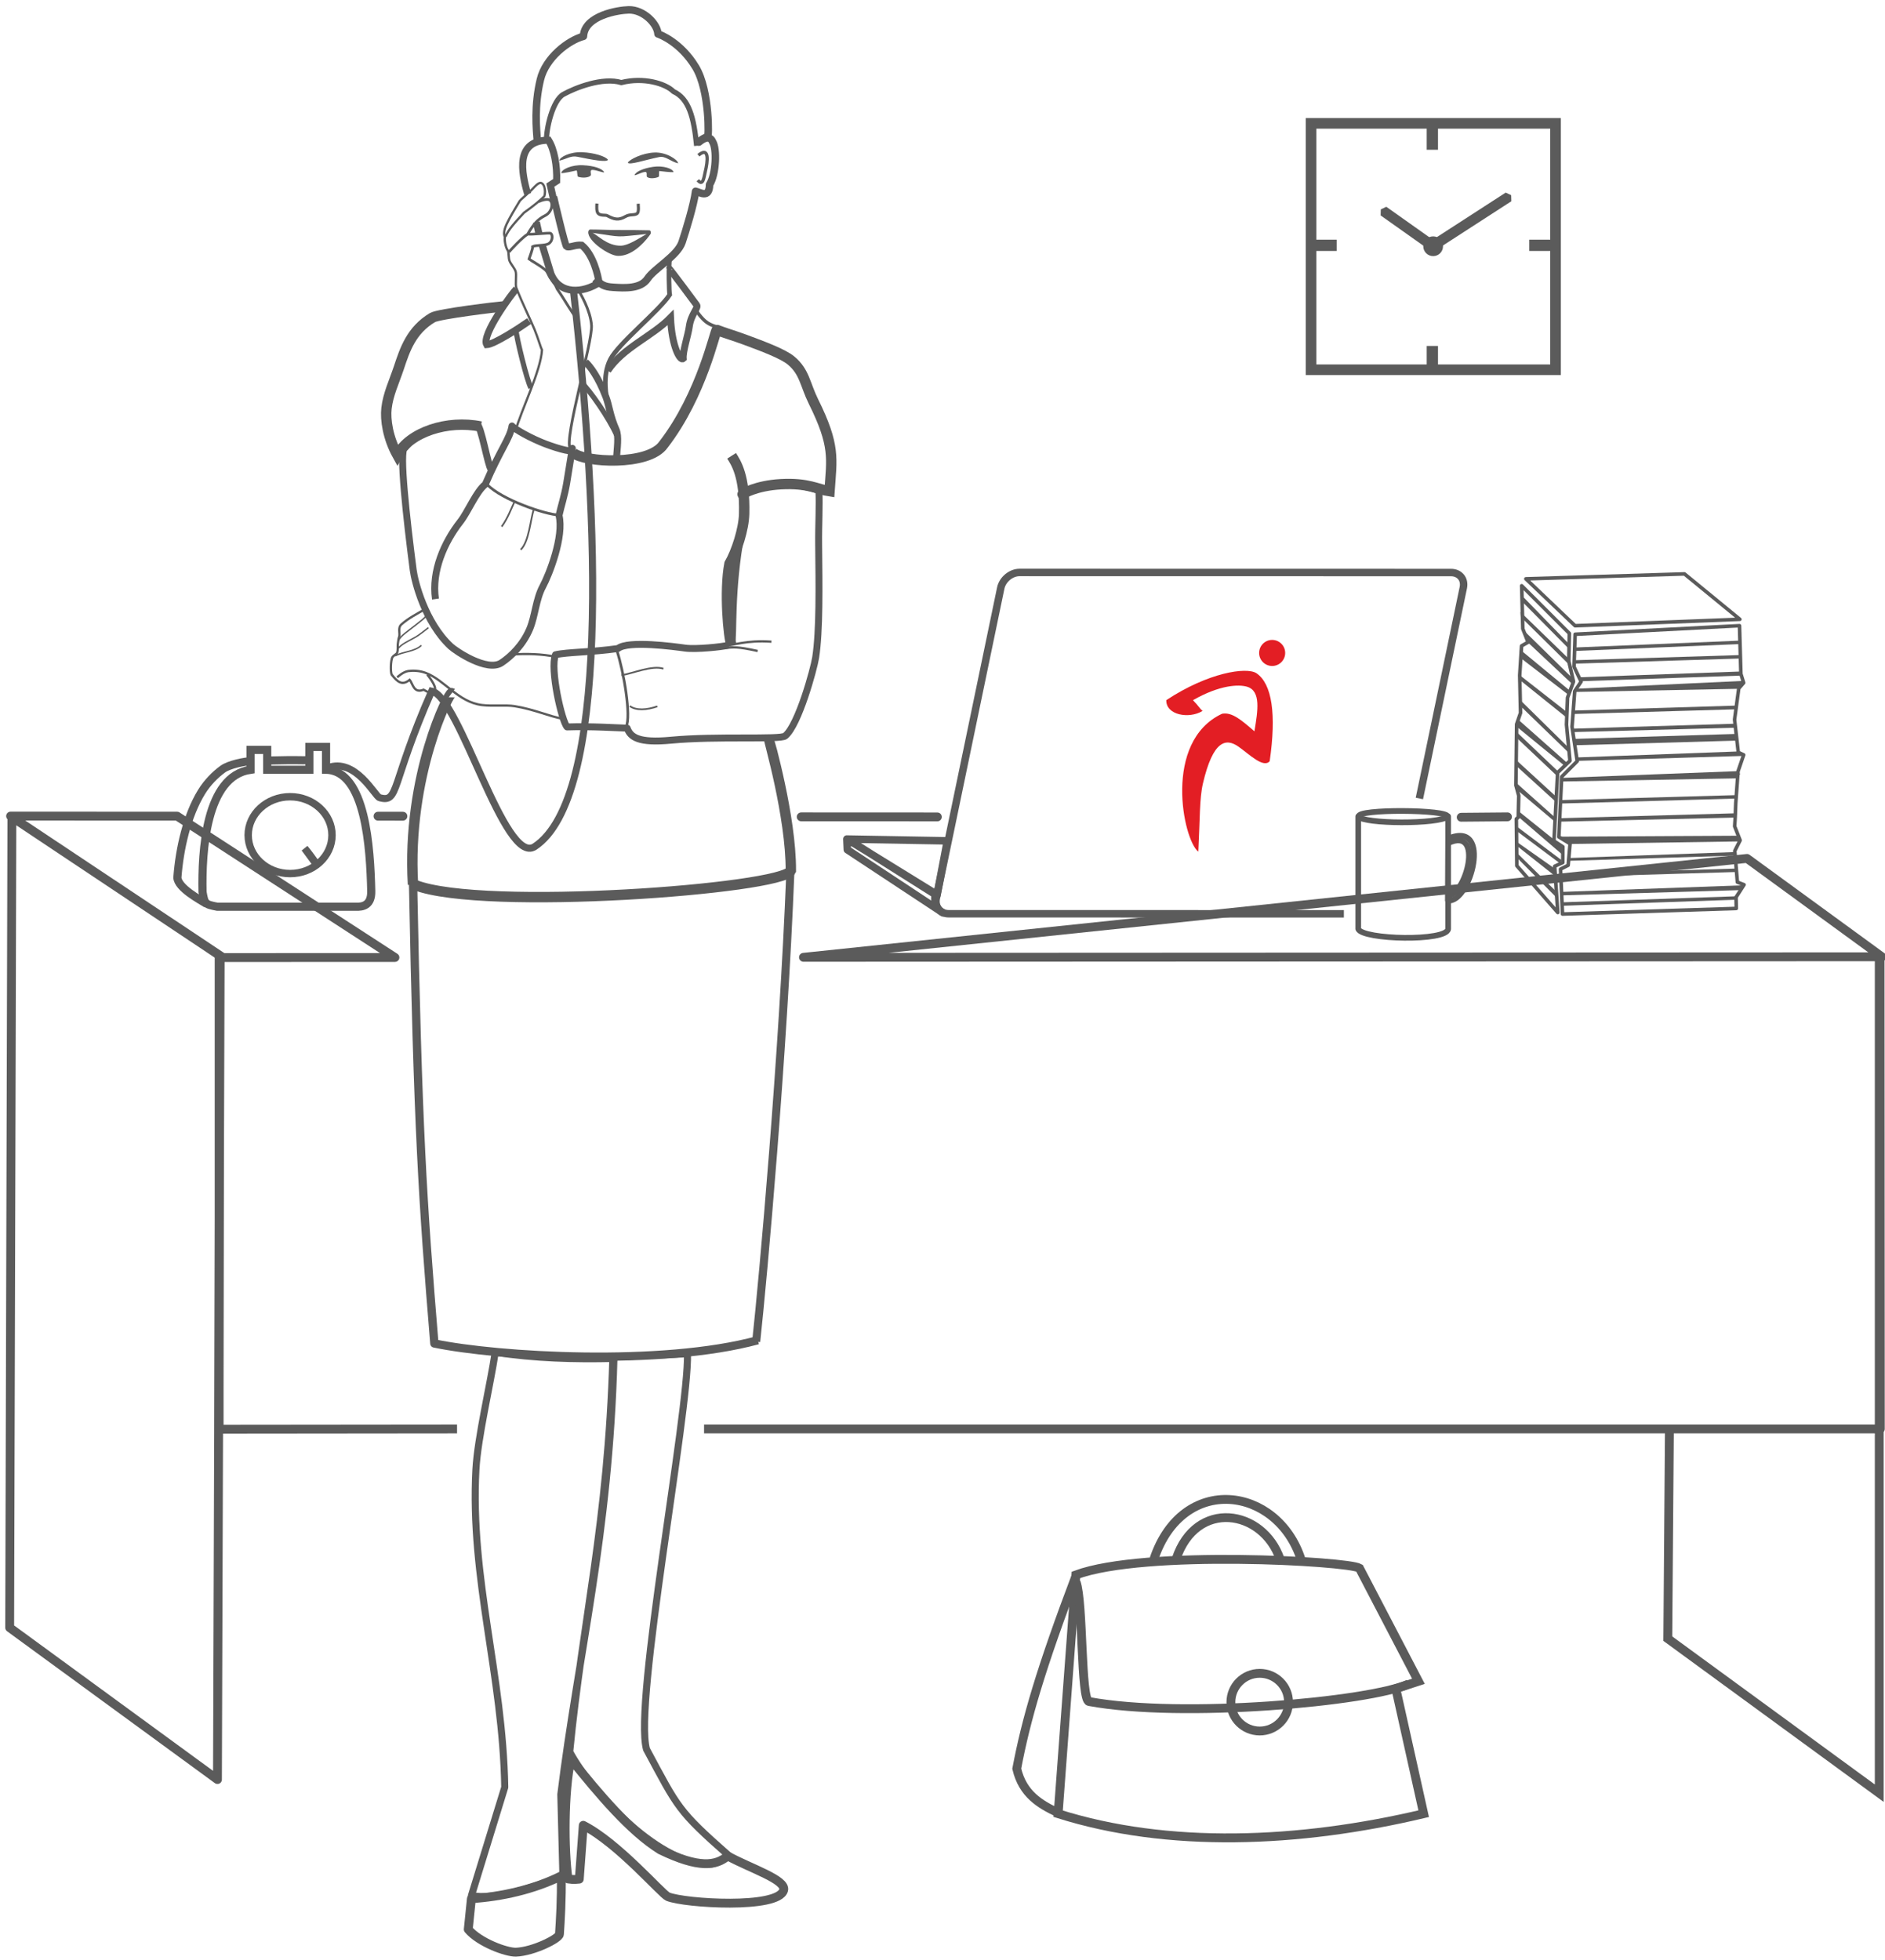 <?xml version="1.0" encoding="UTF-8"?>
<svg width="151px" height="157px" viewBox="0 0 151 157" version="1.1" xmlns="http://www.w3.org/2000/svg" xmlns:xlink="http://www.w3.org/1999/xlink">
    <!-- Generator: Sketch 42 (36781) - http://www.bohemiancoding.com/sketch -->
    <title>Group 3</title>
    <desc>Created with Sketch.</desc>
    <defs></defs>
    <g id="Page-1" stroke="none" stroke-width="1" fill="none" fill-rule="evenodd">
        <g id="Group-3">
            <path d="M93.429,56.074 C96.781,53.864 99.846,53.401 100.645,53.917 C101.908,54.77 102.251,57.225 101.709,60.967 C101.205,61.546 100.079,60.416 99.219,59.807 C98.22,59.099 97.177,59.259 96.361,62.752 C96.084,63.937 96.126,65.609 95.992,68.211 C94.77,67.277 93.138,59.383 97.897,57.164 C98.702,57.014 99.464,57.689 100.487,58.573 C100.761,56.917 101.027,55.336 99.896,55.001 C99.239,54.807 97.73,54.841 95.565,56.078 C96.042,56.573 96.103,56.751 96.331,56.941 C95.247,57.607 93.385,57.266 93.429,56.074" id="Fill-211" fill="#E31E24"></path>
            <path d="M101.908,51.252 C102.484,51.252 102.951,51.719 102.951,52.296 C102.951,52.872 102.484,53.339 101.908,53.339 C101.331,53.339 100.864,52.872 100.864,52.296 C100.864,51.719 101.331,51.252 101.908,51.252" id="Fill-212" fill="#E31E24"></path>
            <path d="M40.505,18.938 C40.713,18.401 41.259,17.81 41.973,17.038 C42.787,16.463 43.39,15.949 43.6,15.718 C43.765,15.265 43.572,14.477 43.165,14.683 C42.936,14.799 42.721,15.088 42.504,15.291 C42.089,15.677 41.679,16.017 41.636,16.092 C41.406,16.485 41.072,17.009 40.792,17.54 C40.519,18.06 40.258,18.589 40.45,18.995 C40.397,19.165 40.476,19.799 40.693,20.088 C40.769,20.3 40.727,20.648 40.812,20.882 C40.908,21.145 41.205,21.448 41.303,21.734 C41.394,22.003 41.257,22.799 41.363,23.067 C41.871,24.351 42.42,25.434 42.821,26.397 C43.104,27.08 43.302,27.813 43.417,28.023 C43.322,29.706 41.778,32.784 41.275,34.563" id="Stroke-213" stroke="#5B5B5B" stroke-width="0.182"></path>
            <path d="M48.611,32.149 C48.626,31.815 48.192,30.163 48.894,28.784 C49.547,27.499 52.79,24.916 53.644,23.611 C53.602,23.434 53.539,21.354 53.651,20.649" id="Stroke-214" stroke="#5B5B5B" stroke-width="0.369"></path>
            <path d="M47.816,16.302 C47.799,16.535 47.778,16.925 47.908,17.082 C48.089,17.298 48.51,17.203 48.628,17.266 C49.187,17.565 49.534,17.671 50.107,17.338 C50.452,17.137 50.787,17.26 51.013,17.119 C51.108,17.06 51.178,16.915 51.124,16.318" id="Stroke-215" stroke="#5B5B5B" stroke-width="0.245" stroke-linejoin="round"></path>
            <path d="M39.032,38.815 C40.197,40.027 43.689,41.209 44.76,41.249" id="Stroke-216" stroke="#5B5B5B" stroke-width="0.213" stroke-linejoin="round"></path>
            <path d="M49.416,52.098 C49.971,53.803 50.574,57.343 50.156,58.223" id="Stroke-217" stroke="#5B5B5B" stroke-width="0.213" stroke-linejoin="round"></path>
            <path d="M52.089,18.773 L52,18.894 C51.5,19.575 50.543,20.515 49.526,20.495 C48.874,20.525 47.07,19.337 47.125,18.579 L47.13,18.546 L47.131,18.539 C47.151,18.44 47.221,18.373 47.29,18.382 C47.988,18.379 48.865,18.431 49.671,18.424 C50.489,18.416 51.299,18.434 52.012,18.446 C52.087,18.447 52.143,18.536 52.135,18.643 C52.131,18.693 52.114,18.739 52.089,18.773 Z M51.795,18.743 C49.203,19.005 49.965,19.014 47.462,18.647 C47.821,18.784 48.624,19.696 49.726,19.678 C50.319,19.668 51.108,19.136 51.795,18.743 L51.795,18.743 Z" id="Fill-218" fill="#5B5B5B"></path>
            <path d="M52.32,13.363 C51.511,13.484 50.937,13.743 50.824,14.026 C50.925,14.078 51.513,13.726 51.738,13.779 C51.86,13.808 51.764,14.106 51.83,14.166 C52.015,14.331 52.472,14.289 52.742,14.173 C52.854,14.125 52.735,13.688 52.839,13.7 C53.08,13.728 53.716,13.811 53.955,13.784 C53.91,13.51 53.129,13.242 52.32,13.363" id="Fill-219" fill="#5B5B5B"></path>
            <path d="M46.697,13.233 C47.593,13.277 48.247,13.497 48.402,13.794 C48.296,13.862 47.617,13.542 47.377,13.624 C47.247,13.668 47.384,13.984 47.319,14.056 C47.135,14.255 46.631,14.259 46.324,14.162 C46.197,14.122 46.279,13.632 46.167,13.656 C45.907,13.713 45.223,13.873 44.958,13.868 C44.977,13.564 45.801,13.188 46.697,13.233" id="Fill-220" fill="#5B5B5B"></path>
            <path d="M46.628,12.191 C47.597,12.232 48.535,12.526 48.703,12.8 C48.585,13.021 47.426,12.794 46.246,12.555 C45.715,12.448 45.431,12.726 44.8,12.869 C44.82,12.588 45.659,12.149 46.628,12.191" id="Fill-221" fill="#5B5B5B"></path>
            <path d="M52.422,12.215 C51.459,12.257 50.456,12.752 50.289,13.026 C50.407,13.247 51.629,12.819 52.802,12.58 C53.329,12.473 53.696,12.938 54.324,13.082 C54.303,12.8 53.385,12.174 52.422,12.215" id="Fill-222" fill="#5B5B5B"></path>
            <path d="M45.908,36.263 C46.799,37.046 51.955,37.336 53.149,35.606 C56.258,31.581 57.29,26.4 57.426,26.424 C57.945,26.631 58.823,26.891 59.642,27.193 C61.101,27.733 62.72,28.335 63.367,28.873 C64.459,29.782 64.487,30.794 65.164,32.16 C66.919,35.699 66.634,36.706 66.449,39.344 C65.508,39.202 64.751,38.66 62.548,38.782 C60.554,38.893 59.421,39.571 59.483,39.598" id="Stroke-223" stroke="#5B5B5B" stroke-width="0.832"></path>
            <path d="M40.338,24.541 C39.941,24.564 35.15,25.135 34.645,25.435 C32.94,26.448 32.426,28.025 31.953,29.449 C31.567,30.603 31.089,31.58 30.961,32.703 C30.856,33.609 31.076,35.08 31.831,36.442 C32.8,34.616 35.857,33.61 38.511,34.162" id="Stroke-224" stroke="#5B5B5B" stroke-width="0.832"></path>
            <path d="M42.529,31.052 C42.256,30.645 41.329,26.924 41.328,26.362" id="Stroke-225" stroke="#5B5B5B" stroke-width="0.415"></path>
            <path d="M58.599,51.681 C58.351,51.066 58.014,47.342 58.434,45.155 C59.003,44.172 59.58,42.378 59.611,41.161 C59.685,38.13 58.952,37.051 58.605,36.507" id="Stroke-226" stroke="#5B5B5B" stroke-width="0.832"></path>
            <path d="M33.235,70.879 C38.702,73.006 62.674,71.196 63.352,69.736 C63.37,65.397 61.57,59.167 61.571,59.131" id="Stroke-227" stroke="#5B5B5B" stroke-width="0.832"></path>
            <path d="M33.083,70.849 C32.57,62.114 35.999,55.365 36.194,55.511" id="Stroke-228" stroke="#5B5B5B" stroke-width="0.832"></path>
            <path d="M43.052,11.336 C42.959,10.329 42.787,8.45 43.289,6.371 C43.714,4.613 45.534,3.23 46.737,2.909 C46.822,1.238 49.53,0.807 50.367,0.79 C51.546,0.766 52.654,1.893 52.709,2.717 C52.857,2.76 54.527,3.387 55.727,5.376 C56.875,7.279 56.783,11.172 56.682,10.9 C56.747,10.94 56.15,11.125 55.992,11.382 C56.307,11.122 56.846,10.785 57.082,11.352 C57.44,11.896 57.374,13.94 56.84,14.787 C56.822,15.94 56.069,15.393 55.721,15.322 C55.586,16.386 54.936,18.504 54.64,19.394 C54.274,20.494 52.423,21.495 51.874,22.319 C51.319,23.155 50.027,23.07 49.098,23.01 C48.429,22.968 48.183,22.833 47.662,22.331" id="Stroke-229" stroke="#5B5B5B" stroke-width="0.602" stroke-linejoin="round"></path>
            <path d="M55.945,12.434 C56.855,11.685 56.687,12.968 56.503,13.719 C56.39,14.198 56.325,14.95 55.899,14.43" id="Stroke-230" stroke="#5B5B5B" stroke-width="0.26"></path>
            <path d="M43.776,11.264 C43.752,10.308 44.268,8.037 45.131,7.557 C46.056,7.044 48.267,6.155 49.772,6.615 C51.533,6.16 53.312,6.684 53.946,7.328 C55.187,7.897 55.583,9.397 55.804,11.678" id="Stroke-231" stroke="#5B5B5B" stroke-width="0.415" stroke-linejoin="round"></path>
            <path d="M39.334,37.574 C39.103,37.402 38.528,33.998 38.208,33.99 C33.442,33.879 32.728,35.644 32.41,35.892 C31.956,36.046 32.572,41.61 33.099,45.646 C33.219,46.573 34.03,49.833 36.102,51.768 C36.499,52.139 39.032,53.849 40.175,53.084 C40.939,52.573 41.894,51.662 42.437,50.368 C42.869,49.336 42.924,48.002 43.482,46.964 C43.998,46.007 45.191,42.958 44.781,41.281 C44.943,40.543 45.216,39.749 45.396,38.687 C45.688,36.951 45.921,35.401 45.827,36.057 C45.799,36.259 44.329,35.829 43.336,35.412 C41.987,34.847 41.01,34.19 41.014,34.118 C40.85,35.134 40.1,35.956 38.875,38.792 C38.135,39.381 37.492,40.999 36.873,41.785 C35.586,43.425 34.56,45.74 34.885,47.979" id="Stroke-232" stroke="#5B5B5B" stroke-width="0.555" stroke-linejoin="round"></path>
            <path d="M33.085,70.528 C33.473,90.457 33.85,96.126 34.795,107.6 C39.906,108.661 53.02,109.433 60.707,107.339" id="Stroke-233" stroke="#5B5B5B" stroke-width="0.665" stroke-linejoin="round"></path>
            <path d="M63.312,69.848 C62.736,84.537 61.127,102.391 60.575,107.455" id="Stroke-234" stroke="#5B5B5B" stroke-width="0.646" stroke-linejoin="round"></path>
            <path d="M59.859,39.316 C60.44,39.125 61.366,38.954 62.665,38.852 C63.992,38.75 65.197,39.148 65.595,39.283 C65.666,40.425 65.561,42.007 65.579,43.625 C65.614,46.886 65.671,50.53 65.337,52.673 C65.196,53.576 63.971,58.057 62.901,58.943 C62.512,59.265 57.389,58.939 53.767,59.282 C51.136,59.532 50.506,59.043 50.239,58.32 C49.55,58.302 47.283,58.156 45.427,58.222 C44.996,57.771 44.043,53.567 44.496,52.441 C45.447,52.219 47.399,52.245 49.503,51.942 C50.293,51.276 54.072,51.794 54.892,51.909 C55.716,52.025 57.877,51.812 58.352,51.673 M58.613,51.399 C58.791,51.089 58.502,47.329 59.384,42.679" id="Stroke-235" stroke="#5B5B5B" stroke-width="0.555" stroke-linejoin="round"></path>
            <path d="M48.683,29.688 C49.91,27.838 52.237,26.946 53.714,25.44 C53.815,27.805 54.499,28.943 54.729,28.72 C54.683,28.126 55.121,26.865 55.219,26.138 C55.348,25.181 55.969,24.637 55.809,24.436 C55.807,24.434 53.613,21.463 53.604,21.529" id="Stroke-236" stroke="#5B5B5B" stroke-width="0.555"></path>
            <path d="M49.364,36.957 C49.44,35.834 49.588,34.942 49.356,34.418 C48.87,33.324 48.799,32.477 48.539,31.795 C47.913,30.157 47.26,29.334 46.908,28.999" id="Stroke-237" stroke="#5B5B5B" stroke-width="0.555"></path>
            <path d="M49.393,34.844 C48.795,33.489 47.287,31.312 46.513,30.56" id="Stroke-238" stroke="#5B5B5B" stroke-width="0.416"></path>
            <path d="M58.171,26.474 C56.851,25.928 56.656,26.154 55.655,24.724" id="Stroke-239" stroke="#5B5B5B" stroke-width="0.269"></path>
            <path d="M42.388,25.714 C41.588,26.277 39.592,27.576 38.986,27.61 C38.533,26.836 41.084,23.399 41.356,23.155" id="Stroke-240" stroke="#5B5B5B" stroke-width="0.555"></path>
            <path d="M42.758,40.792 C42.482,41.635 42.386,43.37 41.713,44.028" id="Stroke-241" stroke="#5B5B5B" stroke-width="0.138"></path>
            <path d="M49.786,54.08 C50.663,53.947 52.257,53.254 53.146,53.559" id="Stroke-242" stroke="#5B5B5B" stroke-width="0.138"></path>
            <path d="M41.2,40.217 C40.966,40.687 40.694,41.482 40.187,42.18" id="Stroke-243" stroke="#5B5B5B" stroke-width="0.138"></path>
            <path d="M50.447,56.551 C50.973,56.925 51.804,56.867 52.656,56.575" id="Stroke-244" stroke="#5B5B5B" stroke-width="0.138"></path>
            <path d="M33.753,51.688 C33.228,52.198 32.269,52.186 31.66,52.528" id="Stroke-245" stroke="#5B5B5B" stroke-width="0.114"></path>
            <path d="M34.322,50.27 C34.054,50.464 33.648,50.826 33.227,51.06 C32.702,51.352 32.181,51.577 31.878,51.947" id="Stroke-246" stroke="#5B5B5B" stroke-width="0.114"></path>
            <path d="M43.159,16.151 C43.432,16.008 43.862,15.913 44.029,16.019 C44.346,16.219 44.236,16.976 43.679,17.259 C43.053,17.577 42.763,17.919 42.272,18.747 M40.768,20.189 C40.86,20.07 41.803,19.035 42.281,18.748 C42.584,18.806 44.002,18.621 44.114,18.692 C44.28,18.797 44.294,19.266 43.984,19.494 C43.704,19.699 42.931,19.611 42.666,19.746 C42.691,19.944 42.412,20.619 42.377,20.739 C42.596,20.917 43.122,21.17 43.668,21.603 C43.889,21.779 43.925,22.085 44.134,22.328 C44.311,22.52 44.472,22.766 44.635,23.15 C45.295,24.099 45.788,25.029 46.168,25.46 M46.216,23.054 C46.527,23.537 47.302,24.873 47.384,26.062 C47.476,27.392 45.18,35.104 45.67,35.909" id="Stroke-247" stroke="#5B5B5B" stroke-width="0.216"></path>
            <path d="M42.27,15.544 C41.758,13.764 41.274,11.243 43.938,11.229 C44.407,11.971 44.632,13.277 44.592,14.494 L44.084,14.825 L44.337,15.952" id="Stroke-248" stroke="#5B5B5B" stroke-width="0.567"></path>
            <path d="M43.161,18.662 L42.966,17.794" id="Stroke-249" stroke="#5B5B5B" stroke-width="0.567"></path>
            <path d="M44.355,15.761 C44.389,15.942 45.276,19.725 45.392,19.758 C45.695,19.841 46.089,19.588 46.598,19.636 C47.528,20.392 47.911,22.064 47.986,22.638 C46.758,23.452 44.828,23.673 44.128,21.914 L43.44,19.64" id="Stroke-250" stroke="#5B5B5B" stroke-width="0.567"></path>
            <path d="M58.183,51.709 C58.635,51.715 59.765,51.248 61.797,51.395" id="Stroke-251" stroke="#5B5B5B" stroke-width="0.183"></path>
            <path d="M58.143,51.886 C58.791,51.853 58.993,51.762 60.693,52.14" id="Stroke-252" stroke="#5B5B5B" stroke-width="0.183"></path>
            <path d="M31.816,54.25 C31.87,54.204 32.292,53.804 32.708,53.745 C33.053,53.697 33.59,53.703 34.096,53.891 C35.626,54.462 36.693,56.236 38.614,56.468 C39.499,56.574 40.514,56.445 41.217,56.558 C42.761,56.805 44.046,57.387 45.034,57.558 M41.09,52.421 C42.079,52.341 43.458,52.371 44.511,52.607 M34.224,54.032 C34.542,54.394 35.038,55.185 34.789,55.265 C34.632,55.602 34.308,55.461 33.931,55.242 C33.134,55.568 33.075,54.751 32.816,54.45 C32.203,54.951 31.822,54.59 31.411,54.074 C31.299,54.037 31.263,53.207 31.398,52.721 C31.458,52.504 31.774,52.414 31.818,52.271 C31.889,52.032 31.844,51.814 31.866,51.595 C31.895,51.311 31.954,51.007 31.976,51.009 C32.064,50.707 31.845,50.289 32.16,50.007 C32.705,49.521 33.409,49.158 33.968,48.836" id="Stroke-253" stroke="#5B5B5B" stroke-width="0.183"></path>
            <path d="M34.139,49.313 C34.1,49.445 33.705,49.734 33.339,50.028 C32.699,50.54 32.08,50.922 31.929,51.3" id="Stroke-254" stroke="#5B5B5B" stroke-width="0.114"></path>
            <path d="M39.671,108.302 C42.785,108.792 46.066,108.877 49.179,108.8 C48.801,123.003 46.309,132.531 44.926,143.718 L45.094,150.281 C42.352,151.277 39.535,152.196 37.767,151.815 L40.434,143.144 C40.279,134.121 37.653,126.467 38.124,117.697 C38.261,115.148 39.29,110.858 39.671,108.302 Z M55.072,108.423 L49.097,108.7 C48.691,122.192 46.684,129.579 45.636,140.305 C47.268,143.373 52.516,149.112 56.586,149.31 C57.335,149.346 57.463,149.098 58.396,148.629 C54.291,145.013 54.319,144.804 51.79,140.103 C50.746,136.397 55.178,113.228 55.072,108.423 Z" id="Stroke-255" stroke="#5B5B5B" stroke-width="0.567" stroke-linejoin="round"></path>
            <path d="M37.762,152.069 C40.15,151.917 42.743,151.344 44.958,150.244 C45,152.019 44.882,153.919 44.815,154.916 C44.792,155.261 42.73,156.299 41.336,156.352 C40.568,156.382 38.39,155.574 37.51,154.528 L37.762,152.069 Z" id="Stroke-256" stroke="#5B5B5B" stroke-width="0.709" stroke-linejoin="round"></path>
            <path d="M45.73,140.891 C48.019,143.727 50.45,146.636 52.891,148.162 C56.006,149.669 57.364,149.433 58.294,148.648 C60.149,149.659 62.99,150.551 62.774,151.381 C62.375,152.924 54.837,152.455 53.503,151.908 C53.021,151.71 49.524,147.618 46.724,146.192 L46.404,150.502 C46.101,150.522 46.026,150.563 45.505,150.487 C45.165,148.143 45.164,143.512 45.73,140.891 Z" id="Stroke-257" stroke="#5B5B5B" stroke-width="0.709" stroke-linejoin="round"></path>
            <path d="M150.606,76.613 L150.625,114.447 L56.399,114.447 M36.612,114.447 L17.553,114.466 L17.553,76.613" id="Stroke-258" stroke="#5B5B5B" stroke-width="0.709" stroke-linejoin="round"></path>
            <polyline id="Stroke-259" stroke="#5B5B5B" stroke-width="0.709" points="150.539 76.941 150.539 143.62 133.601 131.242 133.73 114.36"></polyline>
            <path d="M0.952,65.438 L17.638,76.564 L17.42,142.527 L0.775,130.363 L0.952,65.438 Z M117.051,65.456 L120.758,65.423 L117.051,65.456 Z M139.947,68.753 L150.75,76.63 L64.363,76.672 L139.947,68.753 Z M31.637,76.686 L17.867,76.692 L0.848,65.361 L14.187,65.365 L31.637,76.686 Z M30.281,65.37 L32.275,65.371 L30.281,65.37 Z M64.182,65.423 L75.087,65.428 L64.182,65.423 Z" id="Stroke-260" stroke="#5B5B5B" stroke-width="0.709" stroke-linejoin="round"></path>
            <polygon id="Stroke-261" stroke="#5B5B5B" stroke-width="0.287" stroke-linejoin="round" points="121.737 54.083 121.887 51.731 122.406 51.436 121.986 50.363 121.896 46.914 125.716 50.73 125.667 52.945 126.047 54.589 125.57 55.877 125.487 58.037 125.764 60.932 124.775 61.878 124.481 67.354 125.197 67.822 125.188 69.082 124.538 69.382 124.788 73.086 121.508 69.341 121.468 65.592 121.621 65.457 121.66 63.729 121.434 62.898 121.491 58.006 121.804 57.097"></polygon>
            <polygon id="Stroke-262" stroke="#5B5B5B" stroke-width="0.286" stroke-linejoin="round" points="125.929 58.216 126.143 55.358 126.654 54.594 126.088 53.399 126.178 50.799 139.344 50.112 139.456 53.976 139.677 54.689 139.285 55.138 138.949 57.635 139.246 60.257 139.679 60.46 139.23 61.771 139.044 64.326 139 65.485 138.956 66.181 139.395 67.302 138.965 68.152 139.175 70.653 139.71 70.859 139.067 71.862 139.087 72.759 125.166 73.207 125.008 69.61 125.62 69.3 125.773 67.576 124.872 67.032 125.1 62.211 126.345 60.964"></polygon>
            <polyline id="Fill-263" fill="#5B5B5B" points="125.971 59.183 138.994 58.784 139.111 59.318 126.065 59.691 125.971 59.183"></polyline>
            <polyline id="Fill-264" fill="#5B5B5B" points="122.004 47.793 125.73 51.621 125.821 52.109 122.004 48.255 122.004 47.793"></polyline>
            <polyline id="Fill-265" fill="#5B5B5B" points="121.757 56.045 125.623 59.85 125.714 60.339 121.757 56.507 121.757 56.045"></polyline>
            <polyline id="Fill-266" fill="#5B5B5B" points="121.801 49.016 125.628 52.725 125.755 53.292 121.825 49.413 121.801 49.016"></polyline>
            <polyline id="Fill-267" fill="#5B5B5B" points="121.594 57.611 125.622 61.177 125.435 61.416 121.508 58.211 121.594 57.611"></polyline>
            <polyline id="Fill-268" fill="#5B5B5B" points="121.972 50.405 125.992 54.342 126.006 54.518 125.969 54.808 122.379 51.438 121.972 50.405"></polyline>
            <polyline id="Fill-269" fill="#5B5B5B" points="121.44 58.58 124.823 61.796 124.703 62.125 121.44 59.042 121.44 58.58"></polyline>
            <polyline id="Fill-270" fill="#5B5B5B" points="121.765 52.021 125.733 55.299 125.613 55.628 121.717 52.627 121.765 52.021"></polyline>
            <polyline id="Fill-271" fill="#5B5B5B" points="121.752 54.084 125.515 57.027 125.57 57.536 121.646 54.381 121.752 54.084"></polyline>
            <polyline id="Fill-272" fill="#5B5B5B" points="121.384 66.107 125.085 68.887 124.964 69.149 121.384 66.475 121.384 66.107"></polyline>
            <polyline id="Fill-273" fill="#5B5B5B" points="121.473 60.887 124.734 63.876 124.613 64.205 121.473 61.349 121.473 60.887"></polyline>
            <polyline id="Fill-274" fill="#5B5B5B" points="121.423 67.37 124.516 69.548 124.64 70.218 121.448 67.695 121.423 67.37"></polyline>
            <polyline id="Fill-275" fill="#5B5B5B" points="121.449 62.691 124.581 65.483 124.577 65.833 121.449 63.194 121.449 62.691"></polyline>
            <polyline id="Fill-276" fill="#5B5B5B" points="121.525 68.317 124.774 71.514 124.722 71.926 121.558 68.735 121.525 68.317"></polyline>
            <polyline id="Fill-277" fill="#5B5B5B" points="121.6 64.932 125.177 67.802 125.191 68.481 121.621 65.412 121.6 64.932"></polyline>
            <polyline id="Fill-278" fill="#5B5B5B" points="126.123 52.878 139.523 52.461 139.523 52.737 126.171 53.154 126.123 52.878"></polyline>
            <polyline id="Fill-279" fill="#5B5B5B" points="126.137 51.86 139.328 51.311 139.328 51.587 126.185 52.136 126.137 51.86"></polyline>
            <polyline id="Fill-280" fill="#5B5B5B" points="126.338 60.664 139.141 60.188 139.756 60.541 126.338 60.94 126.338 60.664"></polyline>
            <polyline id="Fill-281" fill="#5B5B5B" points="126.5 54.246 139.427 53.782 139.462 54.11 126.625 54.56 126.5 54.246"></polyline>
            <polyline id="Fill-282" fill="#5B5B5B" points="124.877 67.01 139.298 66.934 139.429 67.39 125.835 67.594 124.877 67.01"></polyline>
            <polyline id="Fill-283" fill="#5B5B5B" points="125.047 62.307 139.242 61.76 139.389 61.995 139.185 62.339 125.047 62.593 125.047 62.307"></polyline>
            <polyline id="Fill-284" fill="#5B5B5B" points="126.253 55.162 139.607 54.536 139.683 54.745 139.224 55.168 126.073 55.422 126.253 55.162"></polyline>
            <polyline id="Fill-285" fill="#5B5B5B" points="125.609 68.724 138.861 68.246 138.861 68.532 125.609 68.945 125.609 68.724"></polyline>
            <polyline id="Fill-286" fill="#5B5B5B" points="125.168 72.267 139.04 71.786 139.04 72.062 125.168 72.543 125.168 72.267"></polyline>
            <polyline id="Fill-287" fill="#5B5B5B" points="124.95 65.533 139.137 65.134 139.058 65.479 124.95 65.809 124.95 65.533"></polyline>
            <polyline id="Fill-288" fill="#5B5B5B" points="125.954 58.362 138.999 57.963 139.076 58.281 125.954 58.637 125.954 58.362"></polyline>
            <polyline id="Fill-289" fill="#5B5B5B" points="125.035 71.437 139.694 70.903 139.366 71.293 125.035 71.713 125.035 71.437"></polyline>
            <polyline id="Fill-290" fill="#5B5B5B" points="125.02 64.081 139.137 63.681 139.137 63.957 125.02 64.356 125.02 64.081"></polyline>
            <polyline id="Fill-291" fill="#5B5B5B" points="126.019 56.909 139.179 56.51 138.999 56.812 126.019 57.185 126.019 56.909"></polyline>
            <polyline id="Fill-292" fill="#5B5B5B" points="125.005 69.984 139.082 69.564 139.082 69.84 125.005 70.26 125.005 69.984"></polyline>
            <polygon id="Stroke-293" stroke="#5B5B5B" stroke-width="0.286" stroke-linejoin="round" points="122.231 46.36 134.937 45.965 139.373 49.601 126.172 50.116"></polygon>
            <path d="M113.701,63.951 L117.22,47.071 C117.363,46.383 116.917,45.855 116.229,45.855 L81.675,45.849 C80.987,45.849 80.309,46.411 80.166,47.099 L75.006,71.932 C74.862,72.62 75.307,73.183 75.995,73.184 L107.653,73.189" id="Stroke-294" stroke="#5B5B5B" stroke-width="0.597" stroke-linejoin="round"></path>
            <path d="M75.887,67.344 L67.893,67.204 L75.053,71.723 L75.887,67.344 Z M74.936,71.575 L67.84,67.2 L67.877,68.056 L75.535,73.108 C75.131,72.923 74.77,72.366 74.936,71.575 Z" id="Stroke-295" stroke="#5B5B5B" stroke-width="0.603" stroke-linejoin="round"></path>
            <polygon id="Stroke-296" stroke="#5B5B5B" stroke-width="0.85" points="105.023 29.615 124.608 29.615 124.608 9.88 105.023 9.88"></polygon>
            <polygon id="Fill-297" fill="#5B5B5B" points="114.288 11.995 115.192 11.995 115.192 9.886 114.288 9.886"></polygon>
            <polygon id="Fill-298" fill="#5B5B5B" points="104.966 20.1 107.075 20.1 107.075 19.196 104.966 19.196"></polygon>
            <polygon id="Fill-299" fill="#5B5B5B" points="114.288 29.817 115.192 29.817 115.192 27.708 114.288 27.708"></polygon>
            <polygon id="Fill-300" fill="#5B5B5B" points="122.504 20.1 124.613 20.1 124.613 19.196 122.504 19.196"></polygon>
            <path d="M114.804,18.932 C115.241,18.932 115.595,19.286 115.595,19.723 C115.595,20.159 115.241,20.514 114.804,20.514 C114.368,20.514 114.013,20.159 114.013,19.723 C114.013,19.286 114.368,18.932 114.804,18.932" id="Fill-301" fill="#5B5B5B"></path>
            <polyline id="Fill-302" fill="#5B5B5B" points="120.617 15.425 121.053 15.631 121.067 16.12 115.28 19.863 114.83 19.167 120.617 15.425"></polyline>
            <polyline id="Fill-303" fill="#5B5B5B" points="110.597 17.253 110.61 16.77 111.052 16.561 115.228 19.519 114.773 20.211 110.597 17.253"></polyline>
            <path d="M108.803,65.39 C109.187,66.002 115.248,66.036 116.006,65.39 L116.006,74.405 C115.898,75.422 109.153,75.27 108.803,74.405 L108.803,65.39 Z M116.006,67.166 C119.613,65.633 117.781,72.373 115.981,72.121 L116.006,67.166 Z" id="Stroke-304" stroke="#5B5B5B" stroke-width="0.455" stroke-linejoin="round"></path>
            <path d="M115.982,67.541 C118.955,66.096 117.4,71.859 115.926,71.721" id="Stroke-305" stroke="#5B5B5B" stroke-width="0.455" stroke-linejoin="round"></path>
            <path d="M108.848,65.392 C108.648,64.776 116.076,64.83 115.966,65.404" id="Stroke-306" stroke="#5B5B5B" stroke-width="0.455" stroke-linejoin="round"></path>
            <path d="M20.072,61.651 L20.072,60.06 L21.406,60.06 L21.406,61.651 L24.784,61.651 L24.784,59.826 L26.119,59.826 L26.119,61.651 C29.306,61.712 29.659,67.963 29.739,71.364 C29.766,72.491 29.098,72.655 28.467,72.62 L17.398,72.62 C16.425,72.43 16.389,72.405 16.224,71.436 C16.157,68.214 16.474,62.152 20.072,61.651 Z" id="Stroke-307" stroke="#5B5B5B" stroke-width="0.652"></path>
            <path d="M16.535,72.382 C15.999,72.047 14.255,71.121 14.21,70.288 C14.382,67.959 14.987,65.323 16.134,63.445 C16.601,62.679 17.24,62.039 17.849,61.597 C18.346,61.237 19.567,60.973 20.251,60.951 M21.599,60.91 C23.856,60.854 24.164,60.906 24.567,60.887" id="Stroke-308" stroke="#5B5B5B" stroke-width="0.652" stroke-linejoin="round"></path>
            <path d="M45.934,23.245 C48.067,42.113 48.758,63.899 42.83,67.809 C40.428,69.394 36.827,55.815 34.581,55.356 C31.264,62.889 31.995,64.332 30.399,63.886 C30.048,63.788 28.467,60.633 26.236,61.499" id="Stroke-309" stroke="#5B5B5B" stroke-width="0.567"></path>
            <path d="M23.238,63.811 C25.093,63.811 26.596,65.189 26.596,66.889 C26.596,68.589 25.093,69.966 23.238,69.966 C21.384,69.966 19.881,68.589 19.881,66.889 C19.881,65.189 21.384,63.811 23.238,63.811 Z M24.403,67.943 C24.687,68.271 25.157,68.918 25.375,69.263 L24.403,67.943 Z" id="Stroke-310" stroke="#5B5B5B" stroke-width="0.593"></path>
            <path d="M86.185,126.138 C91.669,124.105 107.959,125.039 108.899,125.593 L113.625,134.657 L111.815,135.247 L114.045,145.262 C104.017,147.642 93.533,148.041 84.763,145.262 L86.185,126.138 Z" id="Stroke-311" stroke="#5B5B5B" stroke-width="0.71"></path>
            <path d="M86.201,126.713 C86.78,128.29 86.568,136.153 87.236,136.277 C94.694,137.663 109.703,136.293 112.836,134.874" id="Stroke-312" stroke="#5B5B5B" stroke-width="0.709"></path>
            <path d="M92.436,124.872 C94.744,117.992 102.315,119.016 104.221,124.889" id="Stroke-313" stroke="#5B5B5B" stroke-width="0.706"></path>
            <path d="M94.212,124.874 C95.811,120.033 101.165,120.863 102.549,124.887" id="Stroke-314" stroke="#5B5B5B" stroke-width="0.704"></path>
            <path d="M84.707,145.166 C83.317,144.508 81.926,143.695 81.448,141.658 C82.189,137.724 83.375,133.646 86.259,126.027" id="Stroke-315" stroke="#5B5B5B" stroke-width="0.701"></path>
            <path d="M100.911,134.02 C102.186,134.02 103.22,135.054 103.22,136.329 C103.22,137.604 102.186,138.638 100.911,138.638 C99.636,138.638 98.602,137.604 98.602,136.329 C98.602,135.054 99.636,134.02 100.911,134.02 Z" id="Stroke-316" stroke="#5B5B5B" stroke-width="0.708"></path>
        </g>
    </g>
</svg>